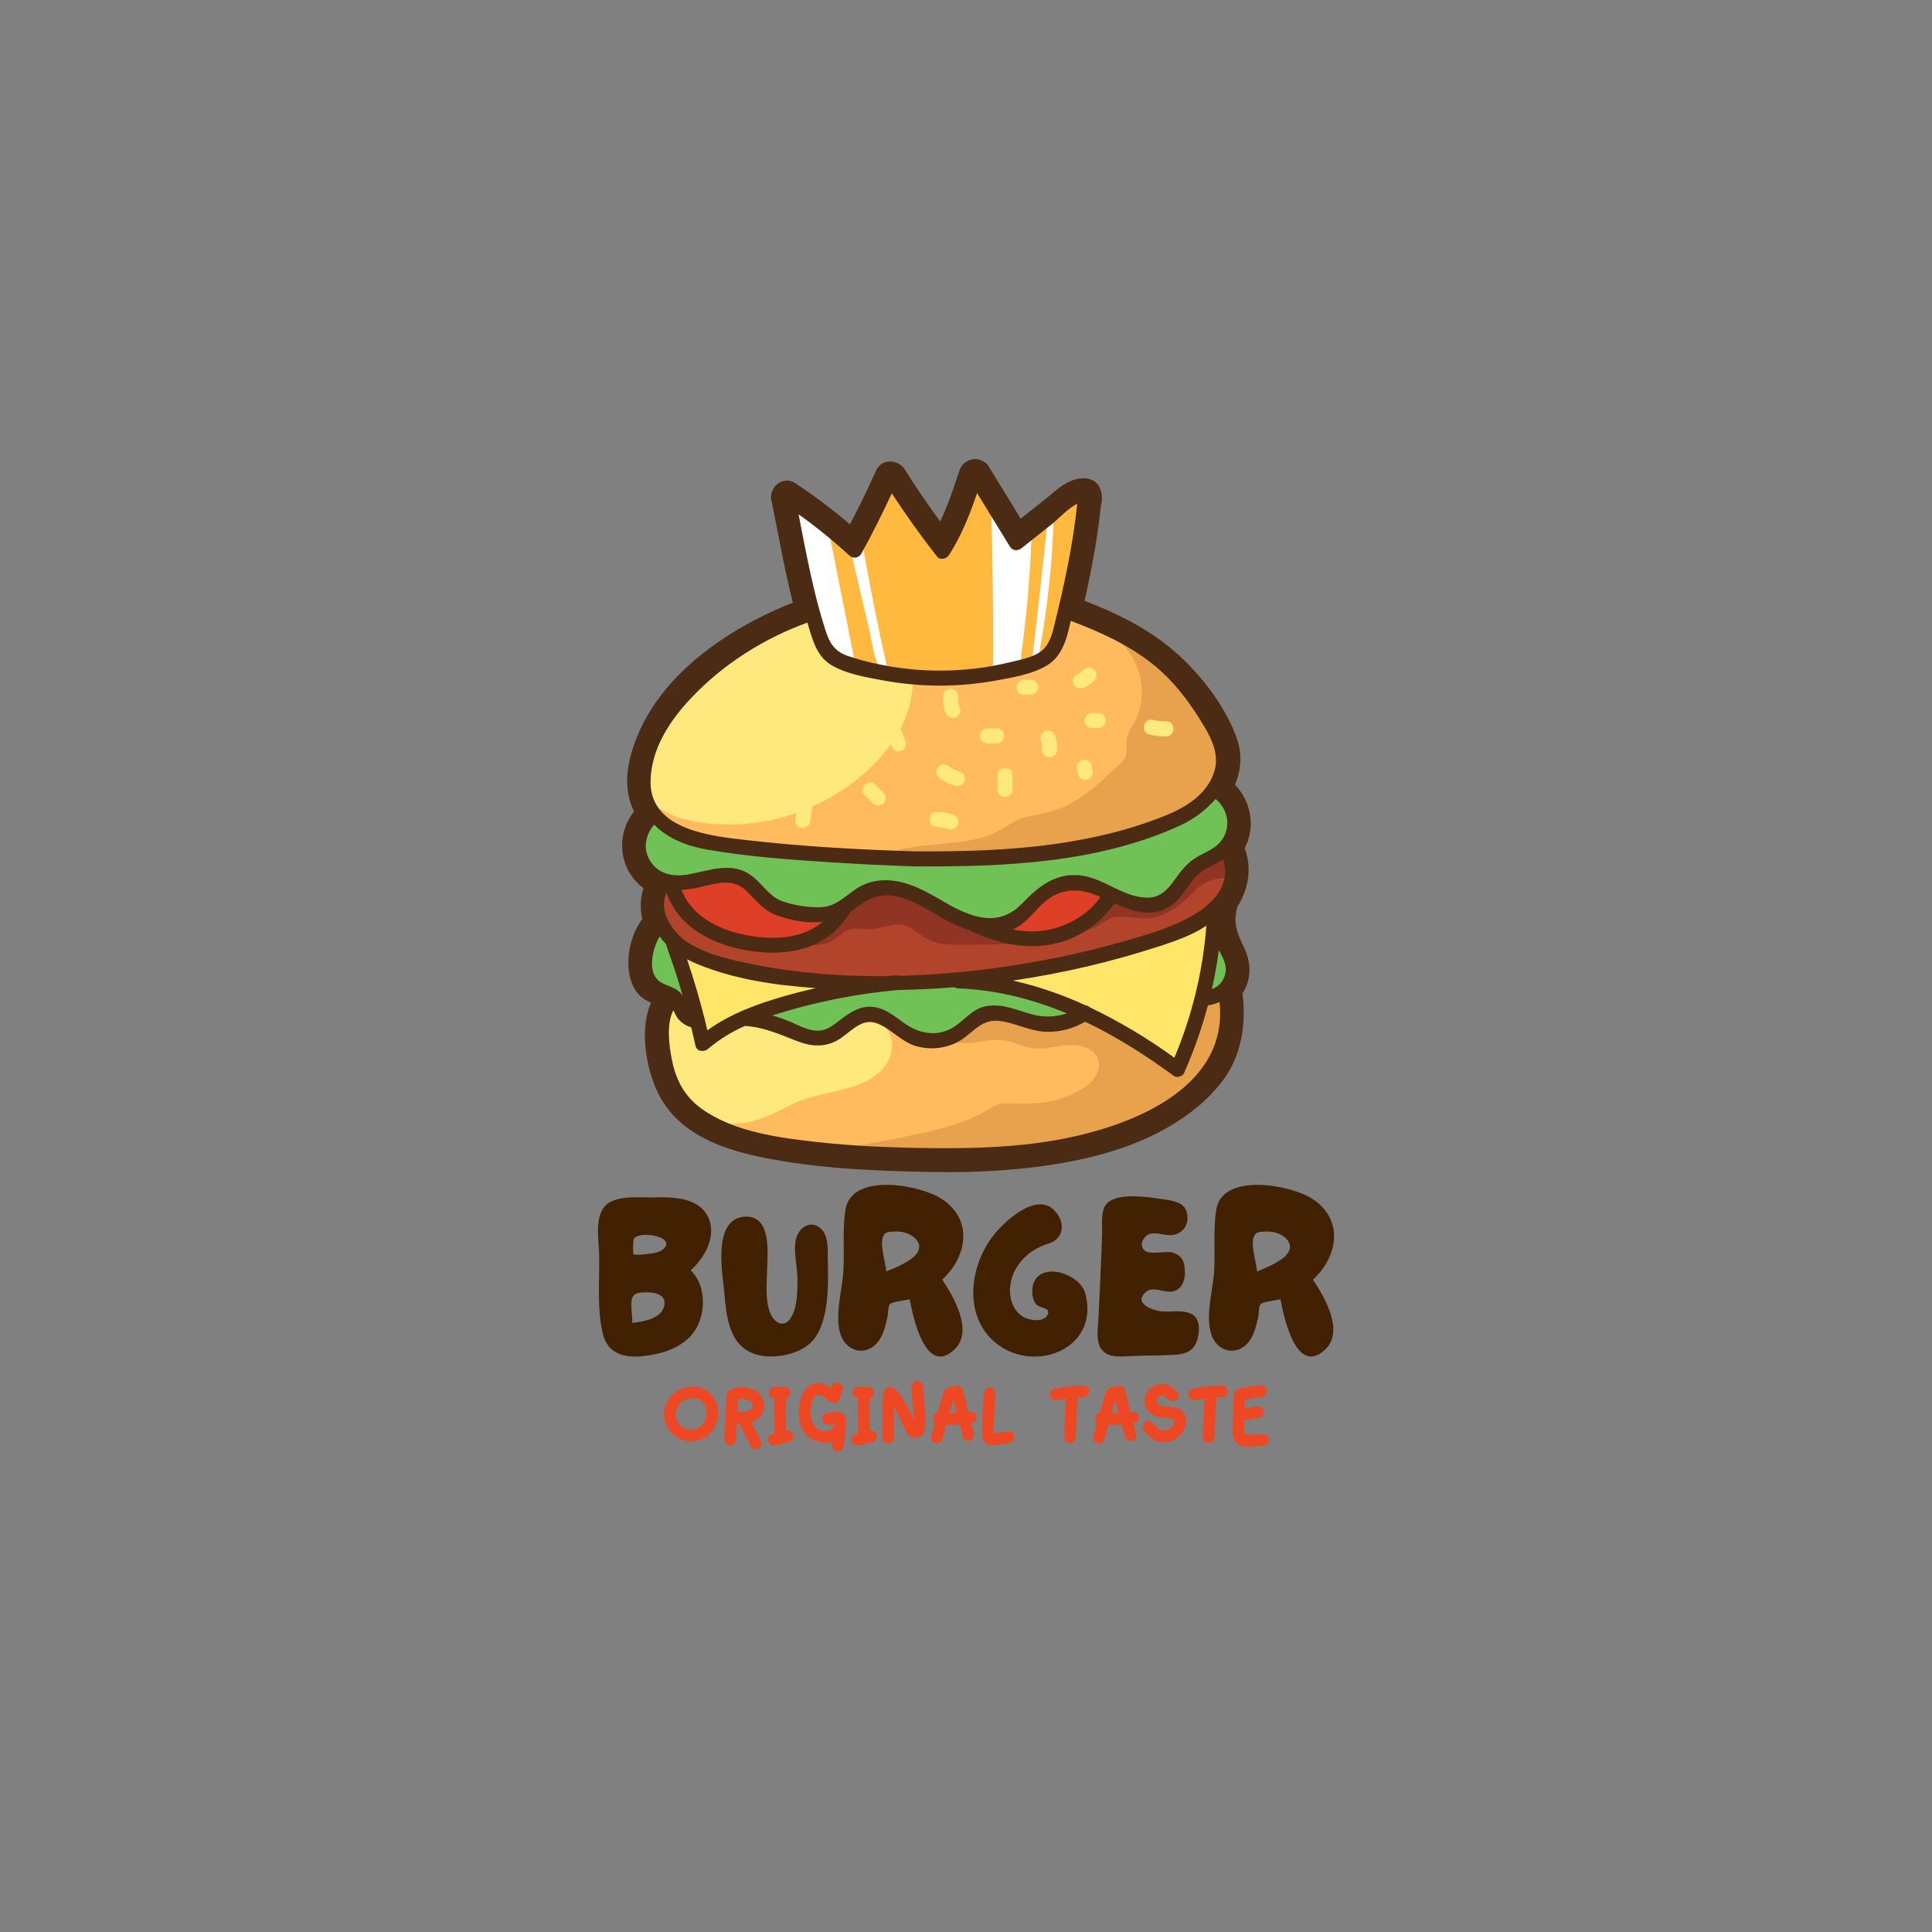 <svg xmlns="http://www.w3.org/2000/svg" xmlns:xlink="http://www.w3.org/1999/xlink" width="500" zoomAndPan="magnify" viewBox="0 0 375 375" height="500" preserveAspectRatio="xMidYMid meet" version="1.0"><rect x="0" y="0" width="375" height="375" fill="#808080" stroke="none"/><defs><g/><clipPath id="483c00a5ae"><path d="M 120 89 L 243 89 L 243 227.652 L 120 227.652 Z M 120 89 " clip-rule="nonzero"/></clipPath></defs><g clip-path="url(#483c00a5ae)"><path fill="#4c2b15" d="M 240.074 176.441 C 240.105 176.312 240.133 176.18 240.148 176.047 C 242.461 172.375 242.98 168.266 241.586 164.645 C 243.703 160.633 242.934 155.668 239.695 152.301 C 240.328 150.887 240.68 149.41 240.746 147.859 C 240.809 146.312 240.586 144.809 240.074 143.348 C 238.219 137.98 233.996 131.922 228.77 127.145 C 223.199 122.043 216.52 118.938 210.516 116.609 C 212.125 109.453 213.145 103.523 213.703 98 C 213.871 97.52 213.918 97.027 213.855 96.523 C 213.891 96.047 213.816 95.582 213.629 95.141 C 213.297 93.707 211.914 92.898 210.66 92.836 C 207.906 92.699 205.824 94.441 204.164 95.836 C 203.867 96.094 203.566 96.344 203.27 96.578 L 198.121 100.668 L 191.969 90.629 C 191.648 90.102 191.215 89.703 190.66 89.434 C 190.105 89.164 189.52 89.066 188.91 89.141 C 188.285 89.215 187.73 89.453 187.246 89.848 C 186.758 90.246 186.418 90.742 186.223 91.34 C 185.059 94.895 183.957 98.152 182.492 101.223 C 180.062 97.926 177.75 94.531 175.598 91.094 C 175.266 90.582 174.828 90.191 174.281 89.922 C 173.734 89.652 173.156 89.543 172.547 89.59 C 172.004 89.617 171.512 89.789 171.062 90.098 C 170.617 90.406 170.281 90.809 170.062 91.305 C 168.52 94.773 166.812 98.285 164.969 101.773 C 161.617 98.914 158.105 96.266 154.434 93.824 C 154.16 93.629 153.859 93.488 153.539 93.398 C 153.215 93.305 152.887 93.27 152.551 93.293 C 152.219 93.312 151.895 93.391 151.586 93.52 C 151.277 93.652 151 93.832 150.754 94.059 C 150.25 94.512 149.914 95.066 149.746 95.723 C 149.582 96.379 149.613 97.027 149.844 97.664 C 150.242 99.609 150.625 101.559 151.004 103.508 C 151.855 107.934 152.762 112.5 153.887 116.98 C 146.133 120.008 127.055 129.125 122.398 146.754 C 121.328 150.801 121.547 154.414 123.059 157.508 C 120.062 161.301 119.945 166.66 122.91 170.461 C 123.484 171.195 124.145 171.844 124.891 172.402 C 124.262 174.371 124.191 176.363 124.676 178.371 C 121.906 182.09 121.117 187.801 122.957 191.555 C 123.805 193.309 125.156 194.074 126.352 194.625 C 124.27 199.465 125.266 205.898 126.918 210.285 C 127.77 212.605 129.035 214.676 130.707 216.5 C 135.871 222.031 143.816 224.012 151.637 225.328 C 157.668 226.344 164.109 226.941 172.523 227.262 C 176.156 227.398 179.898 227.508 183.703 227.508 C 189.09 227.535 194.457 227.25 199.812 226.66 C 213.449 225.082 223.336 221.703 230.918 216.031 C 233.449 214.18 235.652 211.996 237.527 209.484 C 240.699 205.164 242.012 199.125 241.156 192.852 C 241.883 191.734 242.32 190.512 242.461 189.188 C 242.746 186.832 241.945 184.852 241.23 183.387 C 239.988 180.828 239.43 178.965 240.074 176.441 Z M 240.074 176.441 " fill-opacity="1" fill-rule="nonzero"/></g><path fill="#ffbb5d" d="M 236.41 145.387 C 234.977 141.293 232.816 137.078 230.148 133.652 C 227.535 130.301 224.184 127.629 220.602 125.375 C 218.797 124.246 216.922 123.207 215.039 122.215 C 213.219 121.262 211.262 119.957 209.266 119.406 C 205.277 118.332 205.586 122.215 204.832 124.844 C 204.348 126.535 203.172 127.84 201.625 128.82 L 201.484 128.902 C 200.309 129.547 199.082 130.086 197.805 130.512 C 194.559 131.508 190.914 131.828 188.465 131.977 C 182.305 132.32 176.199 131.891 170.148 130.691 C 167.137 130.098 163.605 129.547 161.273 127.383 C 159.043 125.32 158.383 122.18 157.785 119.336 C 157.773 119.277 157.742 119.238 157.688 119.215 C 157.633 119.191 157.582 119.199 157.531 119.23 L 157.418 119.004 C 157.629 118.906 157.445 118.59 157.234 118.691 C 148.555 122.672 140.734 127.922 133.77 134.445 C 128.195 139.676 122.273 147.484 125.547 155.547 C 128.629 163.148 138.477 164.223 145.559 164.848 C 156.414 165.812 167.453 165.945 178.336 166.184 C 188.727 166.402 199.156 166.148 209.418 164.363 C 217.934 162.887 226.902 160.477 233.457 154.535 C 236.266 151.988 237.711 149.109 236.41 145.387 Z M 236.41 145.387 " fill-opacity="1" fill-rule="nonzero"/><path fill="#ffbb5d" d="M 237.754 193.418 C 237.75 193.301 237.688 193.238 237.57 193.234 C 234.742 192.891 233.199 195.156 232.191 197.469 C 231.316 199.496 230.555 201.578 229.738 203.625 C 229.375 204.535 229.016 206.637 227.781 206.656 C 227.461 206.625 227.168 206.523 226.898 206.352 L 226.566 206.156 C 225.828 205.691 225.027 205.039 224.609 204.793 C 220.984 202.672 217.367 200.082 213.531 198.367 C 209.852 196.711 205.418 198.758 201.527 198.578 C 197.988 198.414 194.215 196.488 190.711 197.805 C 189.074 198.418 187.77 199.652 186.266 200.504 C 183.895 201.848 181.02 202.434 178.34 201.836 C 174.746 201.031 172.578 197.633 168.734 197.57 C 164.664 197.508 162.355 201.766 158.262 200.781 C 153.996 199.758 150.066 197.809 145.543 198.273 C 143.949 198.422 142.492 198.945 141.168 199.836 C 140.109 200.535 139.395 201.469 138.055 201.109 C 136.711 200.754 137.367 200.949 136.883 199.98 C 136.496 199.211 136.316 198.004 136.086 197.184 C 136.062 197.09 136.004 197.043 135.906 197.043 C 135.812 197.043 135.754 197.09 135.73 197.184 L 135.055 197.051 C 135.07 196.969 135.047 196.906 134.973 196.863 L 130.004 193.625 C 129.953 193.594 129.898 193.59 129.844 193.613 C 129.789 193.637 129.75 193.676 129.734 193.73 C 126.852 201.148 129.406 211.02 135.262 216.434 C 138.352 219.289 143.234 220.082 147.184 221.043 C 152.18 222.242 157.234 223.121 162.34 223.68 C 173.031 224.875 183.824 224.793 194.539 224.027 C 199.797 223.648 205.059 223.137 210.289 222.453 C 215.016 221.832 218.758 220.277 222.715 217.633 C 227.215 214.625 232.234 211.117 235.594 206.84 C 238.656 202.945 238.285 198.062 237.754 193.418 Z M 237.754 193.418 " fill-opacity="1" fill-rule="nonzero"/><path fill="#70c156" d="M 236.234 153.16 C 236.172 153.125 236.113 153.125 236.051 153.16 C 231.898 156.086 227.711 158.957 222.949 160.809 C 218.898 162.387 214.625 163.324 210.332 163.957 C 200.559 165.395 190.562 165.789 180.703 166.289 C 175.945 166.531 171.172 166.785 166.406 166.852 C 163.645 166.93 160.898 166.777 158.16 166.398 C 155.926 166.059 153.75 165.414 151.52 165.055 C 147.414 164.391 143.258 164.75 139.176 163.801 C 134.914 162.789 131.02 160.992 127.488 158.406 L 127.566 158.336 C 127.746 158.188 127.488 157.93 127.309 158.082 C 127.266 158.113 127.227 158.152 127.188 158.188 L 127.023 158.066 C 126.832 157.926 126.652 158.246 126.84 158.383 L 126.914 158.438 C 124.219 160.977 123.414 165.176 125.613 168.348 C 128.32 172.258 132.555 171.945 136.605 170.73 C 138.043 170.301 139.543 169.801 141.066 169.863 C 143.168 169.945 144.609 171.199 146.133 172.461 C 148.172 174.156 150.266 175.512 152.859 176.207 C 155.195 176.824 157.543 176.859 159.895 176.309 C 160.117 176.266 160.336 176.215 160.555 176.164 C 161.043 176.047 161.527 175.902 162.004 175.746 C 163.902 175.16 165.805 174.383 167.836 173.676 C 175.098 171.137 180.289 175.238 186.516 178.246 C 190.586 180.223 194.48 180.406 198.121 177.508 C 200.125 175.914 201.742 173.875 203.867 172.422 C 206.918 170.348 210.379 170.477 213.742 171.617 C 217.77 172.984 222.961 177.172 227.176 174.055 C 228.344 173.188 229.09 171.906 230.008 170.809 C 231.074 169.578 232.328 168.59 233.773 167.84 C 235.754 166.75 237.918 165.773 239.094 163.742 C 241.18 160.121 239.477 155.438 236.234 153.16 Z M 236.234 153.16 " fill-opacity="1" fill-rule="nonzero"/><path fill="#70c156" d="M 134.496 195.215 C 134 192.297 133.488 189.348 132.371 186.59 C 131.332 184.047 129.715 181.859 128.07 179.684 C 127.93 179.5 127.613 179.684 127.754 179.867 C 127.898 180.051 127.191 179.961 126.625 180.359 C 125.078 181.461 124.824 185.336 124.723 187.035 C 124.594 189.164 124.836 189.98 126.605 191.004 C 127.535 191.547 128.391 192.137 129.242 192.699 C 129.645 192.996 130.066 193.266 130.492 193.531 C 131.672 194.324 132.934 194.957 134.273 195.43 C 134.418 195.488 134.52 195.34 134.496 195.215 Z M 134.496 195.215 " fill-opacity="1" fill-rule="nonzero"/><path fill="#70c156" d="M 206.297 194.281 C 198.047 190.348 187.617 189.414 178.594 189.828 C 167.793 190.336 157.438 192.75 147.531 197.078 C 147.316 197.176 147.504 197.488 147.715 197.395 C 147.93 197.301 148.191 197.191 148.426 197.09 C 151.504 198.957 155.516 201.891 159.336 201.043 C 161.191 200.633 162.648 199.508 164.246 198.555 C 167.461 196.633 170.113 197.531 173.219 199.074 C 176.574 200.738 179.824 201.836 183.598 200.922 C 185.332 200.5 186.793 199.695 188.262 198.691 C 191.078 196.766 193.824 197.082 196.988 197.844 C 200.238 198.633 205.199 200.172 208.371 198.281 C 211.113 196.66 207.93 195.059 206.297 194.281 Z M 206.297 194.281 " fill-opacity="1" fill-rule="nonzero"/><path fill="#70c156" d="M 238.414 186.367 C 238.16 185.543 237.805 184.762 237.352 184.027 L 237.309 183.961 C 236.93 183.414 236.695 182.145 236.457 182.121 C 235.008 181.961 234.477 188.812 234.309 189.895 C 234.062 191.371 233.301 194.695 235.746 193.5 C 238.5 192.148 239.117 189.129 238.414 186.367 Z M 238.414 186.367 " fill-opacity="1" fill-rule="nonzero"/><path fill="#b2442b" d="M 236.598 164.789 C 233.832 164.613 230.426 168.484 228.918 170.363 C 227.539 172.074 226.488 174.355 224.488 175.445 C 221.492 177.082 219.691 174.297 216.848 174.438 C 213.406 174.605 211.32 177.746 209.086 179.902 C 204.68 184.152 199.262 182.445 194.113 180.633 C 189.41 178.977 185.086 176.574 180.5 174.664 C 176.418 172.973 171.906 171.883 167.656 173.664 C 163.906 175.238 161.191 178.418 157.883 180.672 C 147.41 187.816 135.93 180.031 129.602 171.32 C 129.461 171.129 129.145 171.32 129.285 171.504 L 129.32 171.551 L 128.918 172.004 C 128.879 171.953 128.828 171.934 128.766 171.941 C 128.703 171.949 128.66 171.984 128.637 172.043 C 125.523 178.332 130.898 184.297 136.543 186.477 C 140.812 188.121 145.547 188.734 150.059 189.367 C 154.75 190.02 159.461 190.363 164.195 190.402 C 174.223 190.469 184.398 189.77 194.383 188.871 C 203.773 188.027 213.113 185.512 222.055 182.609 C 228.367 180.562 238.66 178.02 239.426 169.922 C 239.633 168.043 238.98 164.941 236.598 164.789 Z M 236.598 164.789 " fill-opacity="1" fill-rule="nonzero"/><path fill="#ffe568" d="M 162.004 191.766 C 157.891 189.812 152.66 189.094 148.172 188.531 C 145.441 188.188 142.695 188.066 140.031 187.301 C 137.367 186.539 134.938 185.375 132.535 184.09 C 132.453 184.043 132.379 184.059 132.312 184.129 C 132.25 184.199 132.242 184.273 132.293 184.355 L 131.238 185.09 C 131.102 184.926 130.805 185.09 130.938 185.285 C 132.344 187.23 133.453 189.332 134.262 191.59 C 135.07 193.906 135.219 196.164 135.609 198.555 C 135.895 200.316 136.742 201.742 138.641 200.898 C 139.457 200.531 140.129 199.695 140.938 199.242 C 142.027 198.66 143.172 198.215 144.371 197.906 C 146.086 197.422 147.848 197.125 149.582 196.73 C 153.93 195.73 158.07 194.18 162.004 192.078 C 162.062 192.043 162.094 191.992 162.094 191.922 C 162.094 191.852 162.062 191.801 162.004 191.766 Z M 162.004 191.766 " fill-opacity="1" fill-rule="nonzero"/><path fill="#ffe568" d="M 234.629 177.566 C 234.562 177.504 234.492 177.492 234.41 177.535 C 221.996 183.703 208.652 186.098 195.211 188.98 C 195.09 189.004 195.051 189.07 195.086 189.188 C 195.016 189.184 194.965 189.215 194.93 189.273 C 194.895 189.332 194.895 189.391 194.93 189.453 C 196.121 191.32 198.164 191.902 200.137 192.676 C 203.574 194.012 206.961 195.469 210.301 197.035 C 216.477 199.941 222.449 203.211 228.219 206.848 C 228.324 206.906 228.406 206.887 228.469 206.781 C 230.777 201.445 232.594 195.941 233.914 190.281 C 234.551 187.527 235.078 184.746 235.449 181.945 C 235.668 180.348 235.953 178.715 234.629 177.566 Z M 234.629 177.566 " fill-opacity="1" fill-rule="nonzero"/><path fill="#dd4026" d="M 159.898 177.984 C 156.281 177.629 152.336 177.453 149.258 175.273 C 146.992 173.664 145.762 170.566 142.863 169.906 C 139.68 169.199 135.703 171.23 132.75 172.148 C 132.688 172.168 132.648 172.211 132.633 172.277 L 131.676 171.992 L 131.641 171.883 C 131.609 171.766 131.535 171.727 131.418 171.758 C 131.301 171.789 131.258 171.863 131.289 171.98 C 133.023 177.98 138.648 181.191 144.453 182.43 C 149.277 183.465 158.168 185.125 161.172 179.703 C 161.938 178.344 161.227 178.113 159.898 177.984 Z M 159.898 177.984 " fill-opacity="1" fill-rule="nonzero"/><path fill="#dd4026" d="M 214.348 173.949 C 213.68 172.82 211.234 172.391 210.125 172.18 C 208.297 171.844 206.469 171.875 204.648 172.266 C 202.586 172.688 200.727 173.551 199.07 174.848 C 196.926 176.543 195.469 178.965 192.762 179.887 C 192.539 179.961 192.637 180.316 192.859 180.238 C 192.98 180.199 193.094 180.152 193.207 180.105 L 194.367 180.23 C 194.34 180.34 194.379 180.406 194.492 180.426 C 196.648 180.871 198.699 182.133 200.938 182.07 C 203.484 182.004 206.172 180.52 208.504 179.645 C 210.156 179.027 216.062 176.828 214.348 173.949 Z M 214.348 173.949 " fill-opacity="1" fill-rule="nonzero"/><path fill="#ffb93f" d="M 209.836 96.266 C 209.82 96.203 209.781 96.16 209.723 96.137 C 209.66 96.113 209.605 96.121 209.551 96.156 C 207.57 97.348 205.613 98.594 203.727 99.938 C 202.086 101.098 198.605 104.703 196.383 103.477 C 196.094 103.312 195.832 103.117 195.59 102.891 C 195.102 102.344 194.637 101.762 194.199 101.195 C 193.402 99.98 192.734 98.598 192.219 97.613 C 191.414 96.102 190.688 94.695 189.387 93.543 C 189.344 93.504 189.293 93.488 189.238 93.496 C 189.18 93.5 189.137 93.531 189.105 93.578 C 187.883 95.758 186.695 97.953 185.539 100.164 C 184.973 101.273 184.41 102.387 183.844 103.504 C 183.34 104.512 183.168 105.695 181.969 105.086 C 181.121 104.66 180 102.824 179.508 102.164 C 178.82 101.246 178.176 100.293 177.527 99.34 C 176.195 97.363 174.875 95.387 173.566 93.41 C 173.496 93.309 173.309 93.273 173.25 93.41 C 172.336 95.523 171.297 97.578 170.137 99.57 C 169.219 101.129 167.812 104.355 166.031 104.988 C 165.496 105.555 165.004 105.508 164.555 104.867 C 164.074 104.527 163.59 104.191 163.102 103.863 C 162.129 103.199 161.141 102.562 160.137 101.945 C 158.305 100.816 156.43 99.77 154.527 98.777 C 154.559 98.34 154.602 97.898 154.664 97.461 C 154.699 97.227 154.348 97.129 154.312 97.359 C 154.285 97.543 154.266 97.727 154.242 97.91 L 153.961 98.477 C 153.758 98.387 153.586 98.691 153.789 98.797 L 154.148 98.984 C 153.766 105.57 156.699 111.945 157.762 118.379 C 158.23 121.223 158.895 123.973 161.262 125.844 C 163.699 127.773 167.059 128.773 170.008 129.551 C 177.605 131.543 185.27 130.719 192.949 129.727 C 195.82 129.355 199.422 129.422 202.055 128.094 C 204.605 126.801 205.301 123.941 205.969 121.387 C 207.141 116.906 208.117 112.375 209.062 107.832 C 209.879 103.91 210.805 100.242 209.836 96.266 Z M 171.59 97.309 L 171.871 96.77 C 171.777 96.941 171.684 97.121 171.59 97.309 Z M 171.59 97.309 " fill-opacity="1" fill-rule="nonzero"/><path fill="#e8a24d" d="M 233.52 137.879 C 229.152 132.18 224.242 126.312 217.668 123.109 C 217.59 123.074 217.52 123.086 217.457 123.145 C 217.395 123.203 217.379 123.27 217.41 123.352 L 216.789 123.652 L 216.703 123.578 C 216.52 123.438 216.332 123.754 216.52 123.895 C 221.719 127.82 223.125 135.172 219.867 140.77 C 219.344 141.672 218.77 142.496 218.664 143.555 C 218.555 144.609 218.863 145.812 218.449 146.902 C 218.145 147.688 217.156 148.422 216.535 149.023 C 214.117 151.352 211.609 153.648 208.75 155.43 C 205.801 157.266 202.93 157.801 199.594 158.461 C 196.703 159.027 194.5 161.285 191.703 162.227 C 185.715 164.242 179.184 163.477 173.137 165.32 C 173.039 165.352 172.996 165.418 173.012 165.52 C 173.023 165.621 173.082 165.676 173.184 165.68 C 188.926 166.117 204.762 167.371 219.891 162.059 C 225.305 160.164 232.164 157.762 235.84 153.109 C 239.797 148.117 236.891 142.281 233.52 137.879 Z M 233.52 137.879 " fill-opacity="1" fill-rule="nonzero"/><path fill="#e8a24d" d="M 238.293 196.262 L 238.266 196.082 C 237.969 194.137 237.086 192.492 234.93 193.465 C 233.609 194.062 233.156 196.082 232.664 197.258 C 232.051 198.711 231.438 200.168 230.824 201.625 C 230.387 202.668 229.488 206.309 228.09 206.383 C 227.211 206.426 224.957 204.805 224.18 204.379 C 222.895 203.672 221.629 202.934 220.387 202.16 C 218.059 200.715 215.859 198.816 213.324 197.754 C 210.945 196.766 208.953 197.125 206.578 197.895 C 204.648 198.52 202.898 198.992 200.855 198.531 C 199.496 198.223 198.215 197.633 196.891 197.184 C 192.477 195.676 187.926 196.934 185.57 201.141 C 185.555 201.164 185.547 201.191 185.543 201.219 L 184.102 201.113 C 184.027 201.062 183.961 201.016 183.895 200.961 C 183.711 200.816 183.453 201.07 183.637 201.219 C 185.496 202.715 187.648 202.613 189.906 202.25 C 192.242 201.875 194.277 201.574 196.562 202.312 C 197.789 202.707 198.973 203.238 200.242 203.426 C 203.754 203.938 207.254 201.969 210.684 203.309 C 214.039 204.621 213.988 207.996 211.504 210.258 C 210.016 211.617 207.945 212.52 206.066 213.168 C 202.582 214.352 199.332 214.262 195.738 214.16 C 194.523 214.074 193.41 214.363 192.395 215.031 C 190.531 216.176 188.578 217.117 186.523 217.859 C 184.441 218.566 182.297 219.156 180.125 219.676 L 179.816 219.742 L 173.684 221.047 C 170.391 221.684 167.086 222.262 163.871 222.945 C 163.648 222.988 163.73 223.277 163.918 223.305 C 176.406 224.988 188.898 225.016 201.391 223.387 C 212.004 221.988 223.754 219.777 231.633 211.941 C 234.879 208.711 237.402 204.598 238.223 200.055 C 238.418 198.793 238.441 197.531 238.293 196.262 Z M 166.812 223.469 C 166.355 223.453 165.898 223.398 165.449 223.305 C 165.902 223.363 166.359 223.418 166.812 223.469 Z M 166.812 223.469 " fill-opacity="1" fill-rule="nonzero"/><path fill="#913424" d="M 199.344 182.746 C 195.215 181.309 191.125 179.777 187.066 178.156 C 183.07 176.551 179.188 174.574 175.16 173.074 C 172.012 171.898 169.578 172.648 166.738 174.23 C 165.426 174.965 164.109 175.781 163.18 176.988 C 162.172 178.293 161.805 180.559 159.875 180.941 C 159.816 180.953 159.777 180.988 159.754 181.043 C 159.73 181.098 159.738 181.148 159.773 181.195 L 156.246 183.059 L 155.918 183.059 C 155.684 183.059 155.684 183.414 155.918 183.422 C 157.617 183.477 159.434 183.543 161.047 182.855 C 162.305 182.328 163.152 181.227 164.352 180.633 C 166.082 179.77 167.973 180.613 169.836 180.289 C 172.781 179.773 174.891 178.453 177.617 180.668 C 178.156 181.105 178.723 181.508 179.316 181.871 C 179.75 182.164 180.215 182.402 180.707 182.578 C 182.07 183.145 183.516 183.355 185.387 183.363 C 190.02 183.383 194.68 183.324 199.301 183.078 C 199.379 183.055 199.422 183.004 199.43 182.926 C 199.441 182.848 199.41 182.789 199.344 182.746 Z M 199.344 182.746 " fill-opacity="1" fill-rule="nonzero"/><path fill="#913424" d="M 237.465 165.805 C 236.215 165.27 233.504 167.246 232.684 167.902 C 230.637 169.523 229.477 171.918 227.547 173.641 C 223.949 176.844 219.336 174.906 215.633 173.043 C 215.578 173.016 215.527 173.012 215.473 173.035 C 215.414 173.059 215.379 173.098 215.363 173.156 C 214.449 175.574 212.938 177.539 210.836 179.051 C 210.781 179.09 210.754 179.145 210.754 179.207 C 210.754 179.273 210.781 179.328 210.836 179.367 L 210.434 180.109 L 210.387 180.109 C 210.156 180.07 210.059 180.422 210.289 180.457 C 212.691 180.84 214.176 178.258 216.574 177.988 C 219.047 177.703 221.453 178.641 223.934 178.09 C 226.109 177.605 228.047 176.414 229.746 175.012 C 230.785 174.164 231.637 173.121 232.637 172.23 C 234.391 170.672 236.418 170.449 238.672 170.344 C 238.793 170.344 238.852 170.281 238.855 170.164 C 238.852 168.953 238.836 166.391 237.465 165.805 Z M 237.25 170.238 C 236.922 170.293 236.59 170.332 236.254 170.352 C 236.582 170.301 236.918 170.266 237.25 170.238 Z M 237.25 170.238 " fill-opacity="1" fill-rule="nonzero"/><path fill="#ffe97f" d="M 177.184 131.441 C 177.184 131.324 177.125 131.262 177.004 131.262 C 172.59 131.352 167.875 131.473 163.828 129.434 C 162.324 128.699 161.023 127.699 159.926 126.434 C 158.508 124.773 158.398 123 157.543 121.152 C 156.762 119.457 155.66 119.621 154.117 120.211 C 151.066 121.383 148.156 122.828 145.375 124.543 C 136.059 130.238 123.738 141.387 125.137 153.488 C 125.035 153.547 125.012 153.625 125.074 153.727 L 125.195 153.918 C 125.258 154.352 125.336 154.789 125.434 155.23 C 125.484 155.461 125.84 155.359 125.785 155.133 C 125.75 154.965 125.715 154.797 125.68 154.629 C 128.57 158.461 133.867 159.52 138.449 159.91 C 144.496 160.395 150.336 159.52 155.973 157.285 C 166.32 153.211 177.5 143.477 177.184 131.441 Z M 177.184 131.441 " fill-opacity="1" fill-rule="nonzero"/><path fill="#ffe97f" d="M 170.453 198.285 C 167.258 196.621 165.031 199.879 162.094 200.543 C 157.039 201.672 152.797 198.102 148.066 197.258 C 146.41 196.961 145 197.48 143.5 198.152 C 142.352 198.672 141.219 199.219 140.078 199.75 C 139.23 200.137 137.156 201.609 136.297 201.254 C 135.68 201 135.535 199.824 135.199 199.16 C 134.824 198.414 134.359 197.727 133.805 197.102 C 132.598 195.742 131.125 194.781 129.391 194.223 C 129.273 194.191 129.199 194.234 129.164 194.348 C 128.582 198.5 128.449 202.664 128.77 206.844 C 128.785 207.078 129.152 207.078 129.133 206.844 C 129.09 206.281 130.902 218.492 142.684 218.102 C 146.602 217.969 149.867 216.324 153.199 214.598 C 157.395 212.43 161.891 212.215 166.27 210.676 C 169.148 209.66 171.898 207.812 172.883 204.785 C 173.68 202.305 172.832 199.531 170.453 198.285 Z M 170.453 198.285 " fill-opacity="1" fill-rule="nonzero"/><path fill="#ffffff" d="M 165.871 128.219 C 164.262 120.113 162.652 112.004 161.043 103.895 C 161.09 103.867 161.121 103.824 161.133 103.766 C 161.145 103.711 161.133 103.66 161.098 103.613 L 160.953 103.438 C 160.895 103.156 160.84 102.875 160.785 102.605 C 160.738 102.375 156.195 99.094 153.445 97.949 C 153.305 97.891 153.199 98.055 153.223 98.172 C 154.449 105.027 155.77 112.035 157.879 118.676 C 158.816 121.621 161.449 129.578 165.742 128.453 C 165.871 128.422 165.91 128.344 165.871 128.219 Z M 165.871 128.219 " fill-opacity="1" fill-rule="nonzero"/><path fill="#ffffff" d="M 172.266 129.883 C 170.43 121.742 168.797 113.562 167.367 105.344 C 167.328 105.113 166.973 105.211 167.016 105.441 L 167.031 105.535 L 165.473 106.926 C 165.406 106.859 165.332 106.852 165.25 106.895 C 165.168 106.941 165.137 107.008 165.156 107.098 L 168.699 122.102 C 169.195 124.203 169.449 126.617 170.285 128.629 C 170.676 129.555 171.078 130.059 172.074 130.109 C 172.137 130.113 172.188 130.09 172.227 130.043 C 172.266 129.996 172.281 129.941 172.266 129.883 Z M 172.266 129.883 " fill-opacity="1" fill-rule="nonzero"/><path fill="#ffffff" d="M 199.969 103.73 C 196.441 105.863 194.59 101.391 192.969 99.09 C 192.922 99.02 192.855 98.996 192.77 99.02 C 192.723 98.938 192.656 98.906 192.566 98.93 C 192.477 98.953 192.43 99.012 192.43 99.105 C 192.691 109.461 192.805 119.82 192.766 130.176 C 192.77 130.297 192.828 130.355 192.949 130.359 C 194.082 130.328 196.855 130.594 197.73 129.617 C 198.191 129.098 198.148 127.684 198.238 127.027 C 198.449 125.488 198.641 123.953 198.82 122.414 C 199.539 116.266 200 110.086 200.238 103.898 C 200.238 103.828 200.211 103.773 200.152 103.738 C 200.09 103.699 200.031 103.695 199.969 103.73 Z M 199.75 110 C 199.691 111.262 199.598 112.543 199.465 113.797 C 199.578 112.531 199.672 111.27 199.75 110 Z M 199.75 110 " fill-opacity="1" fill-rule="nonzero"/><path fill="#ffffff" d="M 204.129 100.082 C 204.129 100.172 204.129 100.254 204.129 100.34 L 203.602 101.051 C 203.543 101.02 203.48 101.02 203.422 101.051 C 203.363 101.082 203.328 101.129 203.32 101.195 C 202.379 110.316 201.367 119.426 200.289 128.527 C 200.27 128.672 200.453 128.75 200.57 128.688 C 201.777 128.004 201.75 126.41 201.984 125.172 C 202.449 122.555 202.852 119.926 203.191 117.285 C 203.93 111.578 204.359 105.836 204.523 100.082 C 204.523 99.953 204.457 99.887 204.324 99.887 C 204.195 99.887 204.129 99.953 204.129 100.082 Z M 204.129 100.082 " fill-opacity="1" fill-rule="nonzero"/><path fill="#4c2b15" d="M 238.422 176.023 C 238.465 175.855 238.477 175.688 238.461 175.516 C 240.535 172.441 241.363 168.562 239.906 165.039 C 239.836 164.875 239.742 164.73 239.625 164.602 C 242.254 160.648 241.164 155.602 237.598 152.688 C 239.043 150.082 239.559 147.082 238.449 143.887 C 236.52 138.215 232.027 132.418 227.617 128.379 C 222.156 123.379 215.395 120.234 208.523 117.645 C 210.055 111.035 211.355 104.293 212.031 97.578 C 212.168 97.289 212.211 96.988 212.156 96.676 L 212.141 96.559 C 212.141 96.52 212.141 96.477 212.141 96.434 C 212.168 96.16 212.117 95.902 211.984 95.66 C 211.984 95.637 211.984 95.617 211.984 95.594 C 211.883 94.949 211.168 94.551 210.57 94.523 C 208.043 94.398 206.172 96.434 204.328 97.898 L 197.676 103.195 L 190.516 91.52 C 190.359 91.27 190.152 91.082 189.891 90.957 C 189.625 90.832 189.352 90.789 189.062 90.824 C 188.77 90.863 188.516 90.977 188.293 91.164 C 188.07 91.355 187.918 91.586 187.832 91.867 C 186.418 96.184 184.965 100.461 182.738 104.414 C 179.676 100.41 176.809 96.266 174.129 91.988 C 173.602 91.141 172.074 90.934 171.605 91.988 C 169.719 96.227 167.672 100.383 165.461 104.457 C 161.68 101.105 157.68 98.031 153.465 95.234 C 152.133 94.352 150.887 96.031 151.484 97.195 C 151.484 97.227 151.484 97.262 151.484 97.297 C 152.898 104.211 154.086 111.195 155.895 118.023 C 142.559 122.875 127.828 132.852 124.055 147.188 C 123.047 151.004 123.184 154.574 125.133 157.754 C 122.02 160.859 121.453 165.852 124.262 169.426 C 125.008 170.398 125.922 171.172 127.004 171.746 C 126.465 172.844 126.156 174 126.078 175.223 C 125.996 176.441 126.156 177.629 126.551 178.785 C 123.902 181.762 122.73 187.23 124.488 190.82 C 125.422 192.734 127.156 193.012 128.672 193.875 C 125.84 198.215 126.801 205.172 128.504 209.691 C 129.281 211.801 130.43 213.684 131.949 215.34 C 136.926 220.672 145.023 222.488 151.914 223.652 C 158.742 224.801 165.672 225.297 172.578 225.559 C 181.57 225.902 190.648 226.016 199.602 224.98 C 210.141 223.762 221.242 221.148 229.891 214.68 C 232.281 212.93 234.367 210.867 236.145 208.492 C 239.457 203.973 240.23 197.988 239.387 192.562 C 239.387 192.516 239.363 192.484 239.355 192.441 C 240.164 191.426 240.633 190.27 240.77 188.98 C 240.969 187.234 240.461 185.676 239.699 184.121 C 238.371 181.398 237.648 179.07 238.422 176.023 Z M 227.949 205.312 C 222.773 201.543 217.293 198.273 211.512 195.508 C 211.285 195.277 211.012 195.148 210.691 195.125 C 206.168 193.035 201.477 191.434 196.617 190.324 C 206.383 188.895 215.957 186.641 225.336 183.57 C 228.34 182.586 231.48 181.457 234.156 179.691 C 233.465 188.566 231.395 197.105 227.941 205.312 Z M 137.301 199.988 C 137.145 199.324 136.984 198.664 136.82 198.012 C 136.816 197.812 136.77 197.621 136.68 197.445 C 135.719 193.652 134.609 189.902 133.355 186.195 C 134 186.535 134.66 186.84 135.336 187.117 C 142.484 190.082 150.508 191.25 158.348 191.789 C 156.32 192.254 154.301 192.766 152.297 193.34 C 146.98 194.859 141.766 196.758 137.301 199.988 Z M 145.695 184.586 C 153.289 185.691 160.52 184.16 164.848 177.363 C 164.914 177.262 164.965 177.156 165.004 177.043 C 165.125 176.957 165.25 176.879 165.371 176.789 C 167.961 174.812 170.117 173.336 173.535 173.898 C 176.711 174.422 179.449 176.227 182.188 177.801 C 184 178.883 185.902 179.773 187.895 180.473 C 192.992 182.852 198.535 184.426 204.191 183.281 C 206.652 182.793 208.934 181.863 211.031 180.488 C 213.125 179.109 214.887 177.391 216.309 175.328 C 219.887 176.918 223.668 178.227 227.258 175.809 C 229.469 174.316 230.465 171.785 232.316 169.957 C 233.805 168.492 235.754 167.883 237.414 166.773 C 239.84 174.789 229.797 179.074 223.668 181.043 C 215.551 183.648 207.285 185.648 198.871 187.035 C 190.797 188.387 182.664 189.184 174.48 189.418 C 174.258 189.32 174.027 189.285 173.789 189.312 C 173.32 189.359 172.855 189.414 172.371 189.461 C 163.801 189.566 155.238 188.941 146.977 187.332 C 142.582 186.484 137.754 185.492 133.871 183.16 C 130.68 181.242 127.645 176.992 129.387 173.32 C 131.766 180.188 138.785 183.586 145.695 184.586 Z M 132.297 172.723 C 133.73 172.625 135.141 172.398 136.527 172.039 C 139.457 171.328 142.348 170.555 144.777 172.832 C 146.637 174.578 147.977 176.547 150.438 177.52 C 153.234 178.625 156.559 179.273 159.668 178.934 C 155.895 182.078 150.758 182.496 145.629 181.652 C 140.082 180.738 134.383 178.133 132.297 172.723 Z M 196.59 180.418 C 196.816 180.316 197.039 180.203 197.262 180.082 C 199.375 178.906 200.754 176.902 202.5 175.297 C 205.434 172.598 208.965 172.238 212.602 173.695 C 212.934 173.832 213.27 173.98 213.609 174.125 C 211.18 177.48 207.496 179.672 203.418 180.48 C 201.137 180.906 198.859 180.879 196.59 180.406 Z M 153.965 195.883 C 160.461 194.07 167.066 192.844 173.781 192.211 C 173.859 192.203 173.938 192.188 174.016 192.168 C 177.746 192.105 181.477 191.922 185.203 191.617 C 185.426 191.754 185.668 191.828 185.93 191.836 C 193.336 192.117 200.383 193.918 207.059 196.699 C 204.719 197.473 202.367 197.504 200.004 196.797 C 197.234 196.012 194.574 194.801 191.625 195.258 C 188.609 195.727 187.25 198.152 184.758 199.559 C 181.762 201.254 178.391 200.602 175.699 198.727 C 173.688 197.328 171.703 195.531 169.125 195.41 C 166.684 195.289 164.812 196.645 162.969 198.051 C 161.984 198.801 160.934 199.664 159.699 199.945 C 157.57 200.43 155.395 199.195 153.512 198.379 C 152.34 197.871 151.137 197.449 149.906 197.109 C 151.242 196.672 152.605 196.27 153.965 195.883 Z M 236.574 184.414 C 237.215 185.645 237.973 186.875 237.922 188.293 C 237.906 188.703 237.828 189.098 237.695 189.484 C 237.562 189.867 237.375 190.227 237.133 190.555 C 236.891 190.887 236.609 191.176 236.281 191.422 C 235.957 191.668 235.602 191.859 235.219 192.004 C 235.785 189.504 236.238 186.977 236.574 184.414 Z M 167.148 107.527 C 169.277 103.676 171.258 99.75 173.094 95.754 C 175.844 99.973 178.777 104.07 181.891 108.043 C 182.5 108.82 183.73 108.449 184.184 107.762 C 186.598 104.016 188.223 99.898 189.656 95.711 L 196.023 106.094 C 196.559 106.965 197.586 106.973 198.32 106.375 L 204.195 101.711 C 205.43 100.734 207.309 98.637 209.086 97.801 C 208.262 105.852 206.473 113.973 204.535 121.793 C 204.074 123.637 203.445 125.551 201.762 126.637 C 200.082 127.719 197.891 128.086 196.016 128.547 C 191.734 129.586 187.391 130.125 182.98 130.16 C 178.723 130.207 174.512 129.781 170.348 128.887 C 168.359 128.48 166.41 127.949 164.492 127.293 C 161.844 126.344 161 124.73 160.176 122.18 C 157.828 114.887 156.473 107.332 155 99.82 C 158.449 102.285 161.734 104.953 164.855 107.824 C 165.016 107.98 165.203 108.094 165.418 108.164 C 165.633 108.234 165.852 108.254 166.074 108.227 C 166.297 108.199 166.5 108.121 166.691 108 C 166.879 107.879 167.031 107.719 167.148 107.527 Z M 134.266 135.363 C 140.473 128.84 148.266 123.926 156.715 120.844 C 156.75 120.957 156.777 121.07 156.812 121.184 C 157.684 124.098 158.508 127.344 161.273 129.035 C 164.152 130.797 168.012 131.434 171.285 132.043 C 178.645 133.406 186.004 133.422 193.363 132.086 C 196.59 131.496 200.383 130.871 203.227 129.152 C 205.594 127.723 206.711 125.141 207.344 122.566 C 207.512 121.883 207.676 121.191 207.84 120.508 C 213.379 122.598 218.879 125.078 223.559 128.758 C 227.742 132.051 230.855 136.203 233.574 140.727 C 235.664 144.219 237.062 147.504 235.031 151.379 C 233.219 154.84 229.676 156.906 226.168 158.316 C 219.172 161.156 211.707 162.875 204.238 163.891 C 195.426 165.086 186.512 165.301 177.633 165.25 C 166.824 164.926 155.98 164.32 145.234 163.098 C 138.195 162.297 126.059 161.176 126.27 151.547 C 126.41 145.27 130.09 139.738 134.266 135.363 Z M 126.211 167.137 C 124.711 164.777 125.277 162.027 126.977 160.066 C 129.809 162.926 133.582 164.281 137.496 164.949 C 145.34 166.285 153.328 166.871 161.273 167.375 C 166.719 167.719 172.18 168.004 177.637 168.168 C 194.719 168.27 213.043 167.527 228.848 160.324 C 231.598 159.09 233.961 157.34 235.945 155.07 C 237.711 156.562 238.652 158.867 238.023 161.195 C 237.277 163.977 235.172 164.848 232.859 166.051 C 231.133 166.949 229.891 168.203 228.738 169.75 C 227.227 171.785 225.906 174.078 223.074 174.219 C 218.102 174.461 214.133 170.145 209.18 169.863 C 204.48 169.602 201.406 172.254 198.355 175.41 C 195.348 178.516 191.988 178.684 188.613 177.594 L 188.492 177.539 C 188.352 177.469 188.207 177.426 188.051 177.402 C 186.527 176.824 185.066 176.121 183.668 175.289 C 179.824 173.074 175.828 170.605 171.199 170.871 C 169.25 170.973 167.48 171.59 165.891 172.723 C 163.668 174.277 162.027 176.031 159.125 176.094 C 156.688 176.121 154.309 175.75 151.992 174.988 C 149.395 174.105 148.195 171.816 146.164 170.188 C 142.289 167.055 137.902 168.945 133.562 169.73 C 130.715 170.23 127.867 169.738 126.211 167.137 Z M 128.035 181.762 C 128.426 182.309 128.855 182.82 129.332 183.297 C 129.336 183.457 129.363 183.613 129.418 183.766 C 130.562 186.918 131.602 190.098 132.531 193.309 C 132.41 193.121 132.277 192.945 132.133 192.777 C 131.027 191.555 129.492 191.445 128.172 190.605 C 125.633 188.996 126.473 184.453 128.035 181.762 Z M 204.766 221.332 C 196.809 222.711 188.734 222.938 180.68 222.848 C 173.379 222.766 166.062 222.488 158.805 221.691 C 151.297 220.863 142.488 219.746 136.164 215.195 C 134.344 213.895 132.93 212.25 131.918 210.258 C 131.207 208.809 130.707 207.289 130.418 205.699 C 129.883 203.008 129.285 198.805 130.703 196.094 C 131.02 196.746 131.301 197.43 131.816 197.973 C 132.469 198.66 133.254 199.141 134.164 199.414 C 134.445 200.59 134.73 201.766 134.984 202.949 C 135.238 204.133 136.652 204.266 137.426 203.594 C 139.605 201.754 142.004 200.266 144.617 199.125 L 144.695 199.141 C 148.402 199.391 151.391 200.805 154.797 202.109 C 157.441 203.129 160.059 203.328 162.586 201.898 C 164.914 200.582 167.051 197.551 170.059 198.578 C 172.902 199.551 174.812 202.176 177.773 203.047 C 179.039 203.41 180.328 203.543 181.645 203.449 C 182.957 203.355 184.215 203.035 185.418 202.496 C 188.516 201.082 190.105 197.746 193.887 198.156 C 197.043 198.496 199.859 200.172 203.09 200.273 C 205.789 200.332 208.297 199.68 210.621 198.312 C 216.668 201.191 222.402 204.832 227.812 208.82 C 228.402 209.254 229.512 208.965 229.816 208.297 C 231.711 204.039 233.254 199.66 234.449 195.156 C 235.234 195.035 235.988 194.812 236.715 194.48 C 238.52 211.699 218.625 218.926 204.766 221.332 Z M 204.766 221.332 " fill-opacity="1" fill-rule="nonzero"/><path fill="#ffe97f" d="M 182.457 151.125 C 183.367 151.758 184.352 152.227 185.418 152.535 C 185.605 152.586 185.797 152.602 185.988 152.578 C 186.184 152.551 186.363 152.492 186.531 152.395 C 186.703 152.301 186.848 152.176 186.965 152.023 C 187.086 151.867 187.172 151.699 187.223 151.512 C 187.273 151.324 187.285 151.137 187.262 150.941 C 187.238 150.75 187.18 150.57 187.082 150.398 C 186.988 150.23 186.863 150.086 186.707 149.969 C 186.555 149.848 186.383 149.762 186.195 149.711 C 185.379 149.465 184.625 149.086 183.934 148.582 C 183.289 148.125 182.309 148.465 181.934 149.105 C 181.504 149.836 181.812 150.645 182.457 151.098 Z M 182.457 151.125 " fill-opacity="1" fill-rule="nonzero"/><path fill="#ffe97f" d="M 191.727 144.293 L 193.512 144.293 C 193.699 144.285 193.879 144.242 194.051 144.164 C 194.223 144.086 194.375 143.977 194.504 143.844 C 194.633 143.707 194.734 143.551 194.805 143.375 C 194.875 143.203 194.91 143.02 194.91 142.832 C 194.91 142.645 194.875 142.465 194.805 142.289 C 194.734 142.113 194.633 141.957 194.504 141.824 C 194.375 141.688 194.223 141.582 194.051 141.504 C 193.879 141.426 193.699 141.383 193.512 141.375 L 191.727 141.375 C 191.527 141.363 191.332 141.395 191.145 141.465 C 190.957 141.535 190.793 141.641 190.648 141.777 C 190.504 141.914 190.395 142.074 190.316 142.258 C 190.238 142.441 190.199 142.633 190.199 142.832 C 190.199 143.031 190.238 143.223 190.316 143.406 C 190.395 143.59 190.504 143.75 190.648 143.887 C 190.793 144.023 190.957 144.129 191.145 144.199 C 191.332 144.27 191.527 144.301 191.727 144.293 Z M 191.727 144.293 " fill-opacity="1" fill-rule="nonzero"/><path fill="#ffe97f" d="M 202.008 143.648 C 202.238 144.262 202.316 144.891 202.246 145.539 C 202.246 145.734 202.285 145.918 202.359 146.098 C 202.434 146.277 202.539 146.434 202.676 146.57 C 202.812 146.707 202.973 146.812 203.152 146.887 C 203.328 146.961 203.516 147 203.711 147 C 203.902 146.996 204.086 146.953 204.262 146.879 C 204.441 146.805 204.598 146.695 204.73 146.562 C 204.867 146.426 204.973 146.27 205.051 146.094 C 205.125 145.918 205.164 145.73 205.172 145.539 C 205.23 144.629 205.117 143.738 204.828 142.875 C 204.586 142.152 203.809 141.602 203.031 141.855 C 202.309 142.09 201.75 142.875 202.008 143.648 Z M 202.008 143.648 " fill-opacity="1" fill-rule="nonzero"/><path fill="#ffe97f" d="M 211.914 141.328 L 213.215 141.328 C 213.402 141.32 213.582 141.277 213.754 141.199 C 213.926 141.121 214.078 141.016 214.207 140.879 C 214.336 140.742 214.438 140.59 214.508 140.414 C 214.578 140.238 214.613 140.059 214.613 139.871 C 214.613 139.684 214.578 139.5 214.508 139.324 C 214.438 139.152 214.336 138.996 214.207 138.859 C 214.078 138.723 213.926 138.617 213.754 138.539 C 213.582 138.461 213.402 138.418 213.215 138.41 L 211.914 138.41 C 211.727 138.418 211.547 138.461 211.375 138.539 C 211.203 138.617 211.051 138.723 210.922 138.859 C 210.793 138.996 210.691 139.152 210.621 139.324 C 210.551 139.5 210.516 139.684 210.516 139.871 C 210.516 140.059 210.551 140.238 210.621 140.414 C 210.691 140.59 210.793 140.742 210.922 140.879 C 211.051 141.016 211.203 141.121 211.375 141.199 C 211.547 141.277 211.727 141.32 211.914 141.328 Z M 211.914 141.328 " fill-opacity="1" fill-rule="nonzero"/><path fill="#ffe97f" d="M 198.766 134.848 L 200.062 134.848 C 200.258 134.848 200.445 134.812 200.621 134.738 C 200.801 134.664 200.961 134.559 201.098 134.422 C 201.234 134.285 201.34 134.129 201.414 133.949 C 201.488 133.77 201.523 133.586 201.523 133.391 C 201.523 133.199 201.488 133.012 201.414 132.836 C 201.34 132.656 201.234 132.496 201.098 132.359 C 200.961 132.227 200.801 132.121 200.621 132.047 C 200.445 131.973 200.258 131.934 200.062 131.934 L 198.766 131.934 C 198.57 131.934 198.383 131.973 198.207 132.047 C 198.027 132.121 197.867 132.227 197.73 132.359 C 197.594 132.496 197.488 132.656 197.414 132.836 C 197.34 133.012 197.305 133.199 197.305 133.391 C 197.305 133.586 197.34 133.77 197.414 133.949 C 197.488 134.129 197.594 134.285 197.73 134.422 C 197.867 134.559 198.027 134.664 198.207 134.738 C 198.383 134.812 198.57 134.848 198.766 134.848 Z M 198.766 134.848 " fill-opacity="1" fill-rule="nonzero"/><path fill="#ffe97f" d="M 209.062 149.32 L 209.227 150.289 C 209.332 150.672 209.555 150.961 209.898 151.164 C 210.066 151.262 210.246 151.324 210.438 151.348 C 210.629 151.375 210.82 151.363 211.008 151.316 C 211.195 151.266 211.363 151.184 211.52 151.066 C 211.676 150.949 211.801 150.809 211.898 150.641 C 212.082 150.281 212.133 149.906 212.047 149.512 L 211.883 148.539 C 211.777 148.156 211.555 147.867 211.211 147.668 C 211.043 147.57 210.863 147.508 210.672 147.48 C 210.48 147.453 210.289 147.465 210.102 147.516 C 209.914 147.562 209.742 147.648 209.59 147.762 C 209.434 147.879 209.309 148.023 209.211 148.188 C 209.027 148.547 208.977 148.926 209.062 149.32 Z M 209.062 149.32 " fill-opacity="1" fill-rule="nonzero"/><path fill="#ffe97f" d="M 223.055 142.559 C 224.141 142.84 225.246 142.965 226.367 142.938 C 228.246 142.887 228.254 139.969 226.367 140.02 C 225.512 140.051 224.664 139.953 223.836 139.738 C 222.012 139.27 221.234 142.082 223.055 142.562 Z M 223.055 142.559 " fill-opacity="1" fill-rule="nonzero"/><path fill="#ffe97f" d="M 196.547 153.254 L 196.547 150.5 C 196.547 148.625 193.621 148.621 193.621 150.5 L 193.621 153.258 C 193.621 155.133 196.547 155.133 196.547 153.258 Z M 196.547 153.254 " fill-opacity="1" fill-rule="nonzero"/><path fill="#ffe97f" d="M 183.055 135.156 C 182.996 136.238 183.156 137.289 183.527 138.309 C 183.582 138.492 183.672 138.66 183.793 138.809 C 183.91 138.961 184.055 139.082 184.223 139.176 C 184.391 139.273 184.57 139.332 184.758 139.359 C 184.949 139.387 185.141 139.375 185.324 139.328 C 186.039 139.133 186.621 138.277 186.348 137.535 C 186.055 136.77 185.93 135.977 185.977 135.156 C 185.977 134.965 185.938 134.777 185.867 134.598 C 185.793 134.422 185.688 134.262 185.547 134.125 C 185.41 133.988 185.254 133.883 185.074 133.812 C 184.895 133.738 184.711 133.699 184.516 133.699 C 184.32 133.699 184.137 133.738 183.957 133.812 C 183.777 133.883 183.621 133.988 183.484 134.125 C 183.348 134.262 183.242 134.422 183.168 134.598 C 183.094 134.777 183.055 134.965 183.055 135.156 Z M 183.055 135.156 " fill-opacity="1" fill-rule="nonzero"/><path fill="#ffe97f" d="M 167.84 154.336 L 169.449 155.969 C 169.59 156.098 169.746 156.195 169.922 156.262 C 170.098 156.328 170.281 156.359 170.469 156.355 C 170.66 156.352 170.84 156.312 171.012 156.238 C 171.188 156.164 171.34 156.062 171.473 155.93 C 171.609 155.797 171.711 155.645 171.785 155.469 C 171.859 155.297 171.898 155.117 171.902 154.93 C 171.906 154.738 171.875 154.559 171.809 154.383 C 171.742 154.203 171.645 154.047 171.52 153.91 L 169.91 152.273 C 169.773 152.145 169.613 152.047 169.438 151.98 C 169.262 151.914 169.078 151.883 168.891 151.887 C 168.699 151.891 168.52 151.93 168.348 152.004 C 168.172 152.078 168.02 152.18 167.887 152.316 C 167.75 152.449 167.648 152.602 167.574 152.773 C 167.5 152.945 167.461 153.129 167.457 153.316 C 167.453 153.504 167.484 153.688 167.551 153.863 C 167.617 154.039 167.715 154.195 167.84 154.336 Z M 167.84 154.336 " fill-opacity="1" fill-rule="nonzero"/><path fill="#ffe97f" d="M 181.812 160.527 C 182.629 160.523 183.422 160.664 184.191 160.945 C 184.934 161.211 185.789 160.645 185.988 159.93 C 186.035 159.742 186.047 159.555 186.02 159.363 C 185.996 159.172 185.934 158.992 185.84 158.824 C 185.746 158.656 185.621 158.516 185.473 158.395 C 185.32 158.273 185.152 158.188 184.969 158.133 C 183.945 157.773 182.895 157.602 181.812 157.609 C 179.934 157.609 179.93 160.535 181.812 160.527 Z M 181.812 160.527 " fill-opacity="1" fill-rule="nonzero"/><path fill="#ffe97f" d="M 157.324 159.305 C 157.508 157.414 157.816 155.543 158.246 153.695 C 158.668 151.867 155.848 151.086 155.414 152.918 C 154.934 155.023 154.59 157.152 154.387 159.305 C 154.211 161.172 157.133 161.16 157.312 159.305 Z M 157.324 159.305 " fill-opacity="1" fill-rule="nonzero"/><path fill="#ffe97f" d="M 172.199 142.676 L 172.988 144.793 C 173.254 145.504 173.988 146.066 174.785 145.812 C 175.484 145.586 176.09 144.781 175.805 144.016 L 175.016 141.902 C 174.75 141.188 174.016 140.625 173.219 140.883 C 172.516 141.109 171.91 141.91 172.199 142.676 Z M 172.199 142.676 " fill-opacity="1" fill-rule="nonzero"/><path fill="#ffe97f" d="M 210.477 133.445 C 211.203 133.113 211.844 132.66 212.398 132.086 C 212.535 131.949 212.641 131.793 212.715 131.613 C 212.789 131.434 212.828 131.25 212.828 131.055 C 212.828 130.863 212.793 130.676 212.719 130.496 C 212.645 130.32 212.539 130.16 212.398 130.023 C 212.262 129.887 212.105 129.781 211.926 129.707 C 211.746 129.633 211.559 129.598 211.367 129.598 C 211.172 129.598 210.984 129.633 210.809 129.707 C 210.629 129.781 210.469 129.887 210.332 130.023 C 210.227 130.129 210.125 130.234 210.012 130.332 C 209.973 130.363 209.891 130.461 209.84 130.473 L 209.961 130.379 L 209.824 130.473 C 209.562 130.648 209.289 130.801 209.004 130.93 C 208.301 131.242 208.078 132.309 208.477 132.922 C 208.941 133.645 209.727 133.77 210.477 133.445 Z M 210.477 133.445 " fill-opacity="1" fill-rule="nonzero"/><g fill="#422002" fill-opacity="1"><g transform="translate(115.424, 263.301)"><g><path d="M 9.43 -0.086 C 13.105 -0.477 17.039 -1.688 19.289 -4.801 C 21.668 -8.129 21.711 -13.797 18.641 -16.738 C 21.234 -19.027 23.613 -23.137 22.188 -26.684 C 20.5 -30.965 15.094 -31.008 11.246 -30.879 C 8.348 -30.836 3.332 -31.484 1.559 -28.629 C 0.129 -26.25 0.777 -22.66 0.863 -20.023 C 0.996 -15.051 0.391 -9.387 1.559 -4.543 C 2.465 -0.52 5.707 0.305 9.43 -0.086 Z M 7.57 -19.852 C 7.352 -20.023 7.48 -22.574 7.57 -22.75 C 8.305 -24.434 15.008 -23.484 13.754 -21.363 C 13.062 -20.195 11.375 -20.023 10.164 -19.895 C 9.902 -19.852 7.828 -19.633 7.57 -19.852 Z M 7.309 -6.531 C 7.352 -7.742 6.832 -10.551 7.352 -11.504 C 7.828 -12.367 8.605 -12.414 9.902 -12.457 C 11.59 -12.5 14.055 -12.066 13.492 -9.773 C 12.887 -7.309 9.387 -6.746 7.309 -6.531 Z M 7.309 -6.531 "/></g></g></g><g fill="#422002" fill-opacity="1"><g transform="translate(139.34, 263.301)"><g><path d="M 6.141 -0.91 C 9.645 0.91 15.914 -0.129 18.469 -3.156 C 21.711 -6.965 21.449 -14.574 21.32 -19.289 C 21.363 -21.105 21.406 -23.613 19.895 -24.91 C 17.992 -26.512 15.871 -25.129 15.223 -23.051 C 14.531 -20.758 15.441 -17.602 15.441 -15.18 C 15.441 -12.801 15.484 -10.121 14.402 -7.914 C 13.191 -5.492 11.07 -6.141 10.121 -8.52 C 9.125 -11.07 9.516 -14.316 9.559 -16.996 C 9.645 -20.109 10.379 -27.117 5.578 -27.16 C -0.52 -27.16 0.605 -18.078 1.039 -14.316 C 1.602 -9.773 1.426 -3.332 6.141 -0.91 Z M 6.141 -0.91 "/></g></g></g><g fill="#422002" fill-opacity="1"><g transform="translate(162.045, 263.301)"><g><path d="M 23.312 -1.469 C 26.945 -5.059 22.965 -11.719 20.844 -14.922 C 25.734 -19.461 26.855 -26.598 20.758 -30.578 C 16.477 -33.387 3.242 -35.766 2.074 -28.543 C 1.426 -24.695 1.902 -20.371 1.645 -16.391 C 1.383 -12.758 -0.129 -7.656 1.168 -4.109 C 2.379 -0.863 6.055 -0.043 8.305 -2.77 C 9.43 -4.152 9.816 -5.969 10.207 -7.656 C 10.336 -8.219 10.293 -9.73 10.684 -10.164 C 11.156 -10.684 13.84 -10.898 14.531 -11.113 C 15.137 -7.914 17.559 4.152 23.312 -1.469 Z M 9.992 -16.52 C 9.816 -18.25 8.781 -21.496 9.297 -23.094 C 9.645 -24.262 10.465 -24.219 11.762 -24.262 C 14.965 -24.434 18.512 -21.539 14.746 -18.898 C 13.277 -17.863 11.633 -17.168 9.992 -16.52 Z M 9.992 -16.52 "/></g></g></g><g fill="#422002" fill-opacity="1"><g transform="translate(188.254, 263.301)"><g><path d="M 4.152 -3.418 C 11.504 3.891 25.516 -1.125 22.359 -12.367 C 21.363 -15.871 14.402 -18.422 12.5 -14.574 C 11.895 -13.363 11.938 -11.113 12.887 -10.121 C 13.711 -9.211 16 -9.602 14.965 -7.914 C 14.141 -6.617 11.676 -7.051 10.598 -7.57 C 8.562 -8.605 7.699 -10.941 7.785 -13.148 C 8 -17.473 11.332 -20.758 15.266 -21.926 C 18.293 -22.836 18.684 -26.121 16.262 -28.5 C 12.715 -31.918 6.531 -26.078 4.453 -23.355 C 0.172 -17.816 -1.211 -8.781 4.152 -3.418 Z M 4.152 -3.418 "/></g></g></g><g fill="#422002" fill-opacity="1"><g transform="translate(212.386, 263.301)"><g><path d="M 7.18 -0.086 C 9.859 -0.215 12.543 -0.172 15.18 -0.305 C 17.387 -0.434 19.027 -0.734 19.895 -2.898 C 20.414 -4.324 20.715 -6.918 19.289 -8 C 17.688 -9.168 15.18 -8.648 13.363 -8.734 C 11.719 -8.824 7.48 -10.164 9.945 -12.457 C 11.418 -13.84 13.711 -12.195 15.441 -12.672 C 17.344 -13.234 17.773 -15.395 17.559 -17.168 C 17.43 -18.684 16.91 -19.547 15.441 -20.109 C 14.012 -20.629 11.027 -19.68 9.902 -20.5 C 8.391 -21.582 9.773 -23.613 10.855 -23.828 C 12.5 -24.219 14.273 -23.094 16 -23.785 C 17.516 -24.391 18.293 -25.82 18.078 -27.461 C 17.773 -29.754 15.871 -30.145 13.883 -30.445 C 10.941 -30.879 3.156 -32.352 1.859 -28.719 C 1.297 -27.16 1.602 -24.996 1.516 -23.398 C 1.426 -20.5 1.297 -17.602 1.168 -14.703 C 1.039 -12.238 0.953 -9.773 0.82 -7.309 C 0.734 -5.363 0.172 -2.551 1.73 -1.039 C 3.156 0.348 5.449 -0.043 7.18 -0.086 Z M 7.18 -0.086 "/></g></g></g><g fill="#422002" fill-opacity="1"><g transform="translate(234.01, 263.301)"><g><path d="M 23.312 -1.469 C 26.945 -5.059 22.965 -11.719 20.844 -14.922 C 25.734 -19.461 26.855 -26.598 20.758 -30.578 C 16.477 -33.387 3.242 -35.766 2.074 -28.543 C 1.426 -24.695 1.902 -20.371 1.645 -16.391 C 1.383 -12.758 -0.129 -7.656 1.168 -4.109 C 2.379 -0.863 6.055 -0.043 8.305 -2.77 C 9.43 -4.152 9.816 -5.969 10.207 -7.656 C 10.336 -8.219 10.293 -9.73 10.684 -10.164 C 11.156 -10.684 13.84 -10.898 14.531 -11.113 C 15.137 -7.914 17.559 4.152 23.312 -1.469 Z M 9.992 -16.52 C 9.816 -18.25 8.781 -21.496 9.297 -23.094 C 9.645 -24.262 10.465 -24.219 11.762 -24.262 C 14.965 -24.434 18.512 -21.539 14.746 -18.898 C 13.277 -17.863 11.633 -17.168 9.992 -16.52 Z M 9.992 -16.52 "/></g></g></g><g fill="#ee4723" fill-opacity="1"><g transform="translate(128.298, 279.969)"><g><path d="M 11.105 -5.941 C 11.105 -8.191 9.305 -10.605 6.723 -10.82 C 3.41 -10.961 0.594 -8.832 0.594 -5.445 C 0.594 -3.242 2.227 -0.543 5.469 -0.215 C 9.117 -0.117 11.059 -2.699 11.105 -5.941 Z M 8.832 -5.965 C 8.785 -4 7.695 -2.25 5.637 -2.461 C 3.527 -2.629 2.652 -4.594 2.887 -5.895 C 3.457 -7.883 4.594 -8.641 6.582 -8.57 C 7.93 -8.477 8.855 -7.148 8.832 -5.965 Z M 8.832 -5.965 "/></g></g></g><g fill="#ee4723" fill-opacity="1"><g transform="translate(139.99, 279.969)"><g><path d="M 7.387 -4.781 C 8.098 -5.492 8.383 -6.32 8.383 -7.148 C 8.383 -9.543 5.965 -10.797 3.906 -10.727 C 3.055 -10.703 1.137 -10.418 1.066 -9.281 L 0.996 -8.191 C 0.898 -7.148 0.828 -5.777 0.734 -3.551 L 0.594 -0.641 C 0.617 -0.07 1.066 0.52 1.633 0.566 C 2.273 0.617 2.77 0.094 2.84 -0.496 C 2.914 -1.469 2.984 -2.535 3.031 -3.621 C 3.316 -3.598 3.41 -3.598 3.621 -3.621 C 3.883 -2.699 4.332 -1.965 4.711 -1.277 C 5.043 -0.688 5.375 -0.141 5.586 0.566 C 5.824 1.16 6.441 1.445 7.055 1.254 C 7.648 1.066 7.906 0.402 7.719 -0.188 C 7.199 -1.562 6.32 -2.652 5.895 -3.953 C 6.512 -4.145 7.055 -4.426 7.387 -4.805 Z M 3.293 -8.406 C 3.457 -8.43 3.719 -8.453 3.977 -8.453 C 4.949 -8.5 6.109 -8.121 6.109 -7.176 C 6.109 -6.367 5.352 -6.086 4.711 -5.988 C 4.191 -5.895 3.621 -5.871 3.125 -5.871 C 3.172 -6.746 3.242 -7.527 3.293 -8.406 Z M 3.293 -8.406 "/></g></g></g><g fill="#ee4723" fill-opacity="1"><g transform="translate(148.605, 279.969)"><g><path d="M 5.352 -1.539 C 5.16 -2.105 4.547 -2.461 3.953 -2.273 L 3.953 -3.055 C 3.953 -5.305 3.859 -6.914 3.977 -8.547 C 4.5 -8.641 4.828 -9.117 4.828 -9.637 C 4.828 -10.227 4.309 -10.727 3.742 -10.773 C 3.078 -10.773 2.438 -10.773 1.777 -10.773 C 1.113 -10.773 0.641 -10.301 0.641 -9.66 C 0.641 -9.043 1.066 -8.57 1.703 -8.547 C 1.656 -7.906 1.656 -7.27 1.656 -6.629 C 1.656 -4.828 1.777 -3.242 1.68 -1.68 C 1.516 -1.633 1.586 -1.68 1.422 -1.656 C 0.781 -1.539 0.355 -0.973 0.402 -0.379 C 0.496 0.215 1.043 0.688 1.68 0.594 C 2.582 0.473 3.621 0.188 4.594 -0.117 C 5.207 -0.309 5.539 -0.922 5.352 -1.539 Z M 5.352 -1.539 "/></g></g></g><g fill="#ee4723" fill-opacity="1"><g transform="translate(154.427, 279.969)"><g><path d="M 8.285 -5.918 C 7.578 -5.965 7.031 -5.848 6.156 -5.73 C 4.617 -5.422 4.996 -3.457 6.273 -3.457 C 6.797 -3.457 7.176 -3.574 7.41 -3.316 C 7.625 -2.863 6.961 -2.391 6.203 -2.227 C 4.074 -1.801 2.887 -3.906 2.887 -5.613 C 2.887 -6.582 3.102 -9.234 4.379 -9.234 C 5.539 -9.234 6.133 -7.906 7.223 -7.672 C 8.004 -7.527 8.336 -8.004 8.477 -8.309 L 8.453 -8.285 C 8.715 -8.879 8.855 -9.469 9.09 -10.016 C 9.305 -10.582 9.066 -11.27 8.523 -11.508 C 7.93 -11.766 7.293 -11.531 7.008 -10.938 C 6.961 -10.82 6.914 -10.703 6.867 -10.535 C 6.699 -10.68 6.535 -10.82 6.418 -10.891 C 5.801 -11.27 5.02 -11.508 4.332 -11.508 C 3.48 -11.508 2.629 -11.176 1.988 -10.371 C 0.52 -8.477 0.355 -5.66 0.898 -3.48 C 1.633 -1.23 3.621 0.07 5.73 0.07 C 6.273 0.07 6.773 0.023 7.176 -0.141 L 7.102 0.473 C 7.055 1.09 7.504 1.656 8.074 1.754 C 8.641 1.801 9.211 1.375 9.328 0.805 C 9.52 -0.402 9.637 -1.609 9.801 -3.812 C 9.848 -4.309 9.777 -5.801 8.285 -5.918 Z M 8.285 -5.918 "/></g></g></g><g fill="#ee4723" fill-opacity="1"><g transform="translate(164.841, 279.969)"><g><path d="M 5.352 -1.539 C 5.16 -2.105 4.547 -2.461 3.953 -2.273 L 3.953 -3.055 C 3.953 -5.305 3.859 -6.914 3.977 -8.547 C 4.5 -8.641 4.828 -9.117 4.828 -9.637 C 4.828 -10.227 4.309 -10.727 3.742 -10.773 C 3.078 -10.773 2.438 -10.773 1.777 -10.773 C 1.113 -10.773 0.641 -10.301 0.641 -9.66 C 0.641 -9.043 1.066 -8.57 1.703 -8.547 C 1.656 -7.906 1.656 -7.27 1.656 -6.629 C 1.656 -4.828 1.777 -3.242 1.68 -1.68 C 1.516 -1.633 1.586 -1.68 1.422 -1.656 C 0.781 -1.539 0.355 -0.973 0.402 -0.379 C 0.496 0.215 1.043 0.688 1.68 0.594 C 2.582 0.473 3.621 0.188 4.594 -0.117 C 5.207 -0.309 5.539 -0.922 5.352 -1.539 Z M 5.352 -1.539 "/></g></g></g><g fill="#ee4723" fill-opacity="1"><g transform="translate(170.663, 279.969)"><g><path d="M 6.676 -4.426 C 5.66 -6.629 5.09 -7.695 4.547 -8.547 C 4.191 -9.164 3.242 -10.75 2.203 -10.75 L 2.227 -10.75 C 1.277 -10.82 0.875 -10.016 0.758 -9.211 C 0.617 -8.406 0.594 -6.844 0.594 -5.234 C 0.594 -3.695 0.617 -2.082 0.641 -0.852 C 0.688 -0.262 1.184 0.238 1.801 0.238 C 2.414 0.188 2.887 -0.379 2.914 -0.945 C 2.863 -2.438 2.84 -3.953 2.84 -6.961 C 3.41 -5.918 3.953 -4.781 5.234 -2.012 C 5.562 -1.375 6.016 -1.02 6.773 -0.875 C 8.547 -0.805 8.973 -2.035 8.973 -3.742 C 8.973 -5.988 8.664 -8.238 8.523 -10.867 C 8.477 -11.484 7.93 -11.98 7.316 -11.934 C 6.699 -11.887 6.203 -11.363 6.25 -10.773 C 6.297 -9.496 6.367 -8.191 6.512 -6.961 C 6.582 -6.227 6.652 -5.469 6.676 -4.426 Z M 6.676 -4.426 "/></g></g></g><g fill="#ee4723" fill-opacity="1"><g transform="translate(180.224, 279.969)"><g><path d="M 9.375 -4.805 C 9.352 -5.445 8.879 -5.918 8.238 -5.918 C 7.98 -5.918 7.812 -5.848 7.672 -5.848 C 7.34 -7.199 7.199 -8.523 6.773 -9.777 C 6.652 -10.301 6.441 -10.891 5.684 -10.961 C 4.996 -11.035 3.883 -10.727 3.434 -10.418 C 3.078 -10.18 2.914 -9.848 2.887 -9.73 C 2.605 -8.785 2.227 -7.48 1.754 -5.707 C 1.184 -5.613 0.852 -5.184 0.805 -4.664 C 0.781 -4.262 0.973 -3.93 1.23 -3.719 C 1.02 -2.914 0.805 -2.25 0.52 -1.254 C 0.355 -0.641 0.711 0 1.301 0.164 C 1.918 0.309 2.559 0 2.723 -0.641 L 2.699 -0.641 L 3.457 -3.41 C 4.664 -3.41 5.375 -3.41 6.039 -3.48 C 6.273 -2.652 6.395 -2.035 6.629 -1.137 C 6.773 -0.496 7.387 -0.164 7.98 -0.285 C 8.57 -0.449 8.973 -1.066 8.855 -1.656 L 8.262 -3.719 L 8.285 -3.719 C 8.926 -3.859 9.375 -4.121 9.375 -4.781 Z M 4.758 -8.238 C 5.066 -7.102 5.234 -6.32 5.398 -5.754 C 4.926 -5.73 4.5 -5.66 4.074 -5.66 C 4.332 -6.559 4.477 -7.434 4.758 -8.238 Z M 4.758 -8.238 "/></g></g></g><g fill="#ee4723" fill-opacity="1"><g transform="translate(190.023, 279.969)"><g><path d="M 2.863 -3.387 C 3.031 -5.352 3.031 -7.316 3.219 -9.422 C 3.219 -9.992 2.793 -10.582 2.227 -10.656 C 1.586 -10.727 1.043 -10.227 0.973 -9.637 C 0.781 -7.602 0.641 -5.562 0.641 -3.527 C 0.641 -3.055 0.594 -2.582 0.594 -1.848 C 0.594 -1.137 0.688 -0.543 1.184 0.023 C 1.492 0.379 1.965 0.543 2.391 0.543 C 3.551 0.543 4.781 0.355 6.039 0.047 L 6.016 0.047 C 6.652 -0.094 6.984 -0.711 6.867 -1.324 C 6.723 -1.918 6.133 -2.297 5.516 -2.18 C 4.617 -1.965 3.742 -1.824 2.793 -1.754 Z M 2.863 -3.387 "/></g></g></g><g fill="#ee4723" fill-opacity="1"><g transform="translate(197.17, 279.969)"><g/></g></g><g fill="#ee4723" fill-opacity="1"><g transform="translate(203.56, 279.969)"><g><path d="M 6.773 -11.035 C 4.973 -11.082 2.938 -10.75 1.113 -10.441 C 0.52 -10.301 0.094 -9.684 0.215 -9.117 C 0.309 -8.5 0.875 -8.098 1.492 -8.191 C 2.082 -8.309 2.746 -8.406 3.387 -8.523 C 3.102 -5.988 3.078 -3.527 3.008 -1.09 C 2.961 -0.426 3.41 0.047 4.023 0.117 C 4.641 0.188 5.184 -0.332 5.234 -0.922 C 5.281 -1.633 5.328 -2.582 5.352 -3.41 C 5.422 -5.137 5.516 -7.125 5.66 -8.762 C 6.18 -8.809 6.25 -8.785 6.723 -8.785 C 7.363 -8.738 7.883 -9.281 7.883 -9.898 C 7.906 -10.512 7.363 -11.035 6.773 -11.035 Z M 6.773 -11.035 "/></g></g></g><g fill="#ee4723" fill-opacity="1"><g transform="translate(211.702, 279.969)"><g><path d="M 9.375 -4.805 C 9.352 -5.445 8.879 -5.918 8.238 -5.918 C 7.98 -5.918 7.812 -5.848 7.672 -5.848 C 7.34 -7.199 7.199 -8.523 6.773 -9.777 C 6.652 -10.301 6.441 -10.891 5.684 -10.961 C 4.996 -11.035 3.883 -10.727 3.434 -10.418 C 3.078 -10.18 2.914 -9.848 2.887 -9.73 C 2.605 -8.785 2.227 -7.48 1.754 -5.707 C 1.184 -5.613 0.852 -5.184 0.805 -4.664 C 0.781 -4.262 0.973 -3.93 1.23 -3.719 C 1.02 -2.914 0.805 -2.25 0.52 -1.254 C 0.355 -0.641 0.711 0 1.301 0.164 C 1.918 0.309 2.559 0 2.723 -0.641 L 2.699 -0.641 L 3.457 -3.41 C 4.664 -3.41 5.375 -3.41 6.039 -3.48 C 6.273 -2.652 6.395 -2.035 6.629 -1.137 C 6.773 -0.496 7.387 -0.164 7.98 -0.285 C 8.57 -0.449 8.973 -1.066 8.855 -1.656 L 8.262 -3.719 L 8.285 -3.719 C 8.926 -3.859 9.375 -4.121 9.375 -4.781 Z M 4.758 -8.238 C 5.066 -7.102 5.234 -6.32 5.398 -5.754 C 4.926 -5.73 4.5 -5.66 4.074 -5.66 C 4.332 -6.559 4.477 -7.434 4.758 -8.238 Z M 4.758 -8.238 "/></g></g></g><g fill="#ee4723" fill-opacity="1"><g transform="translate(221.5, 279.969)"><g><path d="M 6.891 -9.945 C 6.016 -10.75 4.902 -11.555 3.695 -11.316 L 3.719 -11.316 C 2.105 -11.105 0.996 -9.992 0.711 -8.664 C 0.309 -6.652 1.848 -5.258 3.551 -4.855 C 3.953 -4.758 6.344 -4.664 6.441 -4.379 C 6.629 -3.34 5.445 -2.18 3.953 -2.344 C 3.766 -2.391 3.551 -2.484 3.316 -2.629 C 2.961 -2.938 2.605 -3.34 2.344 -3.645 C 1.965 -4.168 1.254 -4.262 0.758 -3.883 C 0.262 -3.551 0.188 -2.816 0.52 -2.32 C 1.184 -1.469 2.391 -0.285 3.668 -0.094 C 6.629 0.285 8.738 -1.941 8.738 -4.145 C 8.738 -4.402 8.715 -4.664 8.664 -4.879 C 8.238 -6.652 6.559 -6.82 5.113 -6.938 C 4.379 -7.031 2.699 -7.125 2.961 -8.215 C 3.055 -8.664 3.457 -9.02 4.023 -9.09 C 4.426 -9.164 5.02 -8.57 5.328 -8.285 C 5.777 -7.859 6.535 -7.883 6.961 -8.359 C 7.387 -8.809 7.34 -9.543 6.891 -9.945 Z M 6.891 -9.945 "/></g></g></g><g fill="#ee4723" fill-opacity="1"><g transform="translate(230.47, 279.969)"><g><path d="M 6.773 -11.035 C 4.973 -11.082 2.938 -10.75 1.113 -10.441 C 0.52 -10.301 0.094 -9.684 0.215 -9.117 C 0.309 -8.5 0.875 -8.098 1.492 -8.191 C 2.082 -8.309 2.746 -8.406 3.387 -8.523 C 3.102 -5.988 3.078 -3.527 3.008 -1.09 C 2.961 -0.426 3.41 0.047 4.023 0.117 C 4.641 0.188 5.184 -0.332 5.234 -0.922 C 5.281 -1.633 5.328 -2.582 5.352 -3.41 C 5.422 -5.137 5.516 -7.125 5.66 -8.762 C 6.18 -8.809 6.25 -8.785 6.723 -8.785 C 7.363 -8.738 7.883 -9.281 7.883 -9.898 C 7.906 -10.512 7.363 -11.035 6.773 -11.035 Z M 6.773 -11.035 "/></g></g></g><g fill="#ee4723" fill-opacity="1"><g transform="translate(238.612, 279.969)"><g><path d="M 7.648 -0.594 C 7.578 -1.184 7.078 -1.633 6.418 -1.609 C 5.09 -1.516 4.285 -1.469 3.242 -1.469 C 2.793 -1.469 2.84 -2.461 2.984 -4.332 C 4 -4.477 4.734 -4.594 5.777 -4.758 C 6.395 -4.902 6.773 -5.469 6.676 -6.086 C 6.535 -6.699 5.918 -7.102 5.328 -6.984 C 4.711 -6.891 4.098 -6.797 3.457 -6.699 L 3.008 -6.629 C 3.031 -7.363 3.031 -7.742 3.078 -8.359 C 4.047 -8.547 5.207 -8.738 6.203 -8.832 C 6.82 -8.879 7.316 -9.422 7.246 -10.062 C 7.176 -10.656 6.629 -11.129 6.039 -11.082 C 4.617 -10.961 2.863 -10.68 1.754 -10.395 C 1.254 -10.25 0.945 -9.848 0.875 -9.281 C 0.688 -7.176 0.781 -5.09 0.641 -3.055 C 0.52 -1.445 0.852 -0.473 1.398 0.094 C 1.824 0.52 2.391 0.781 3.195 0.805 C 4.285 0.828 5.258 0.758 6.605 0.641 C 7.199 0.566 7.695 0.047 7.648 -0.566 Z M 7.648 -0.594 "/></g></g></g></svg>